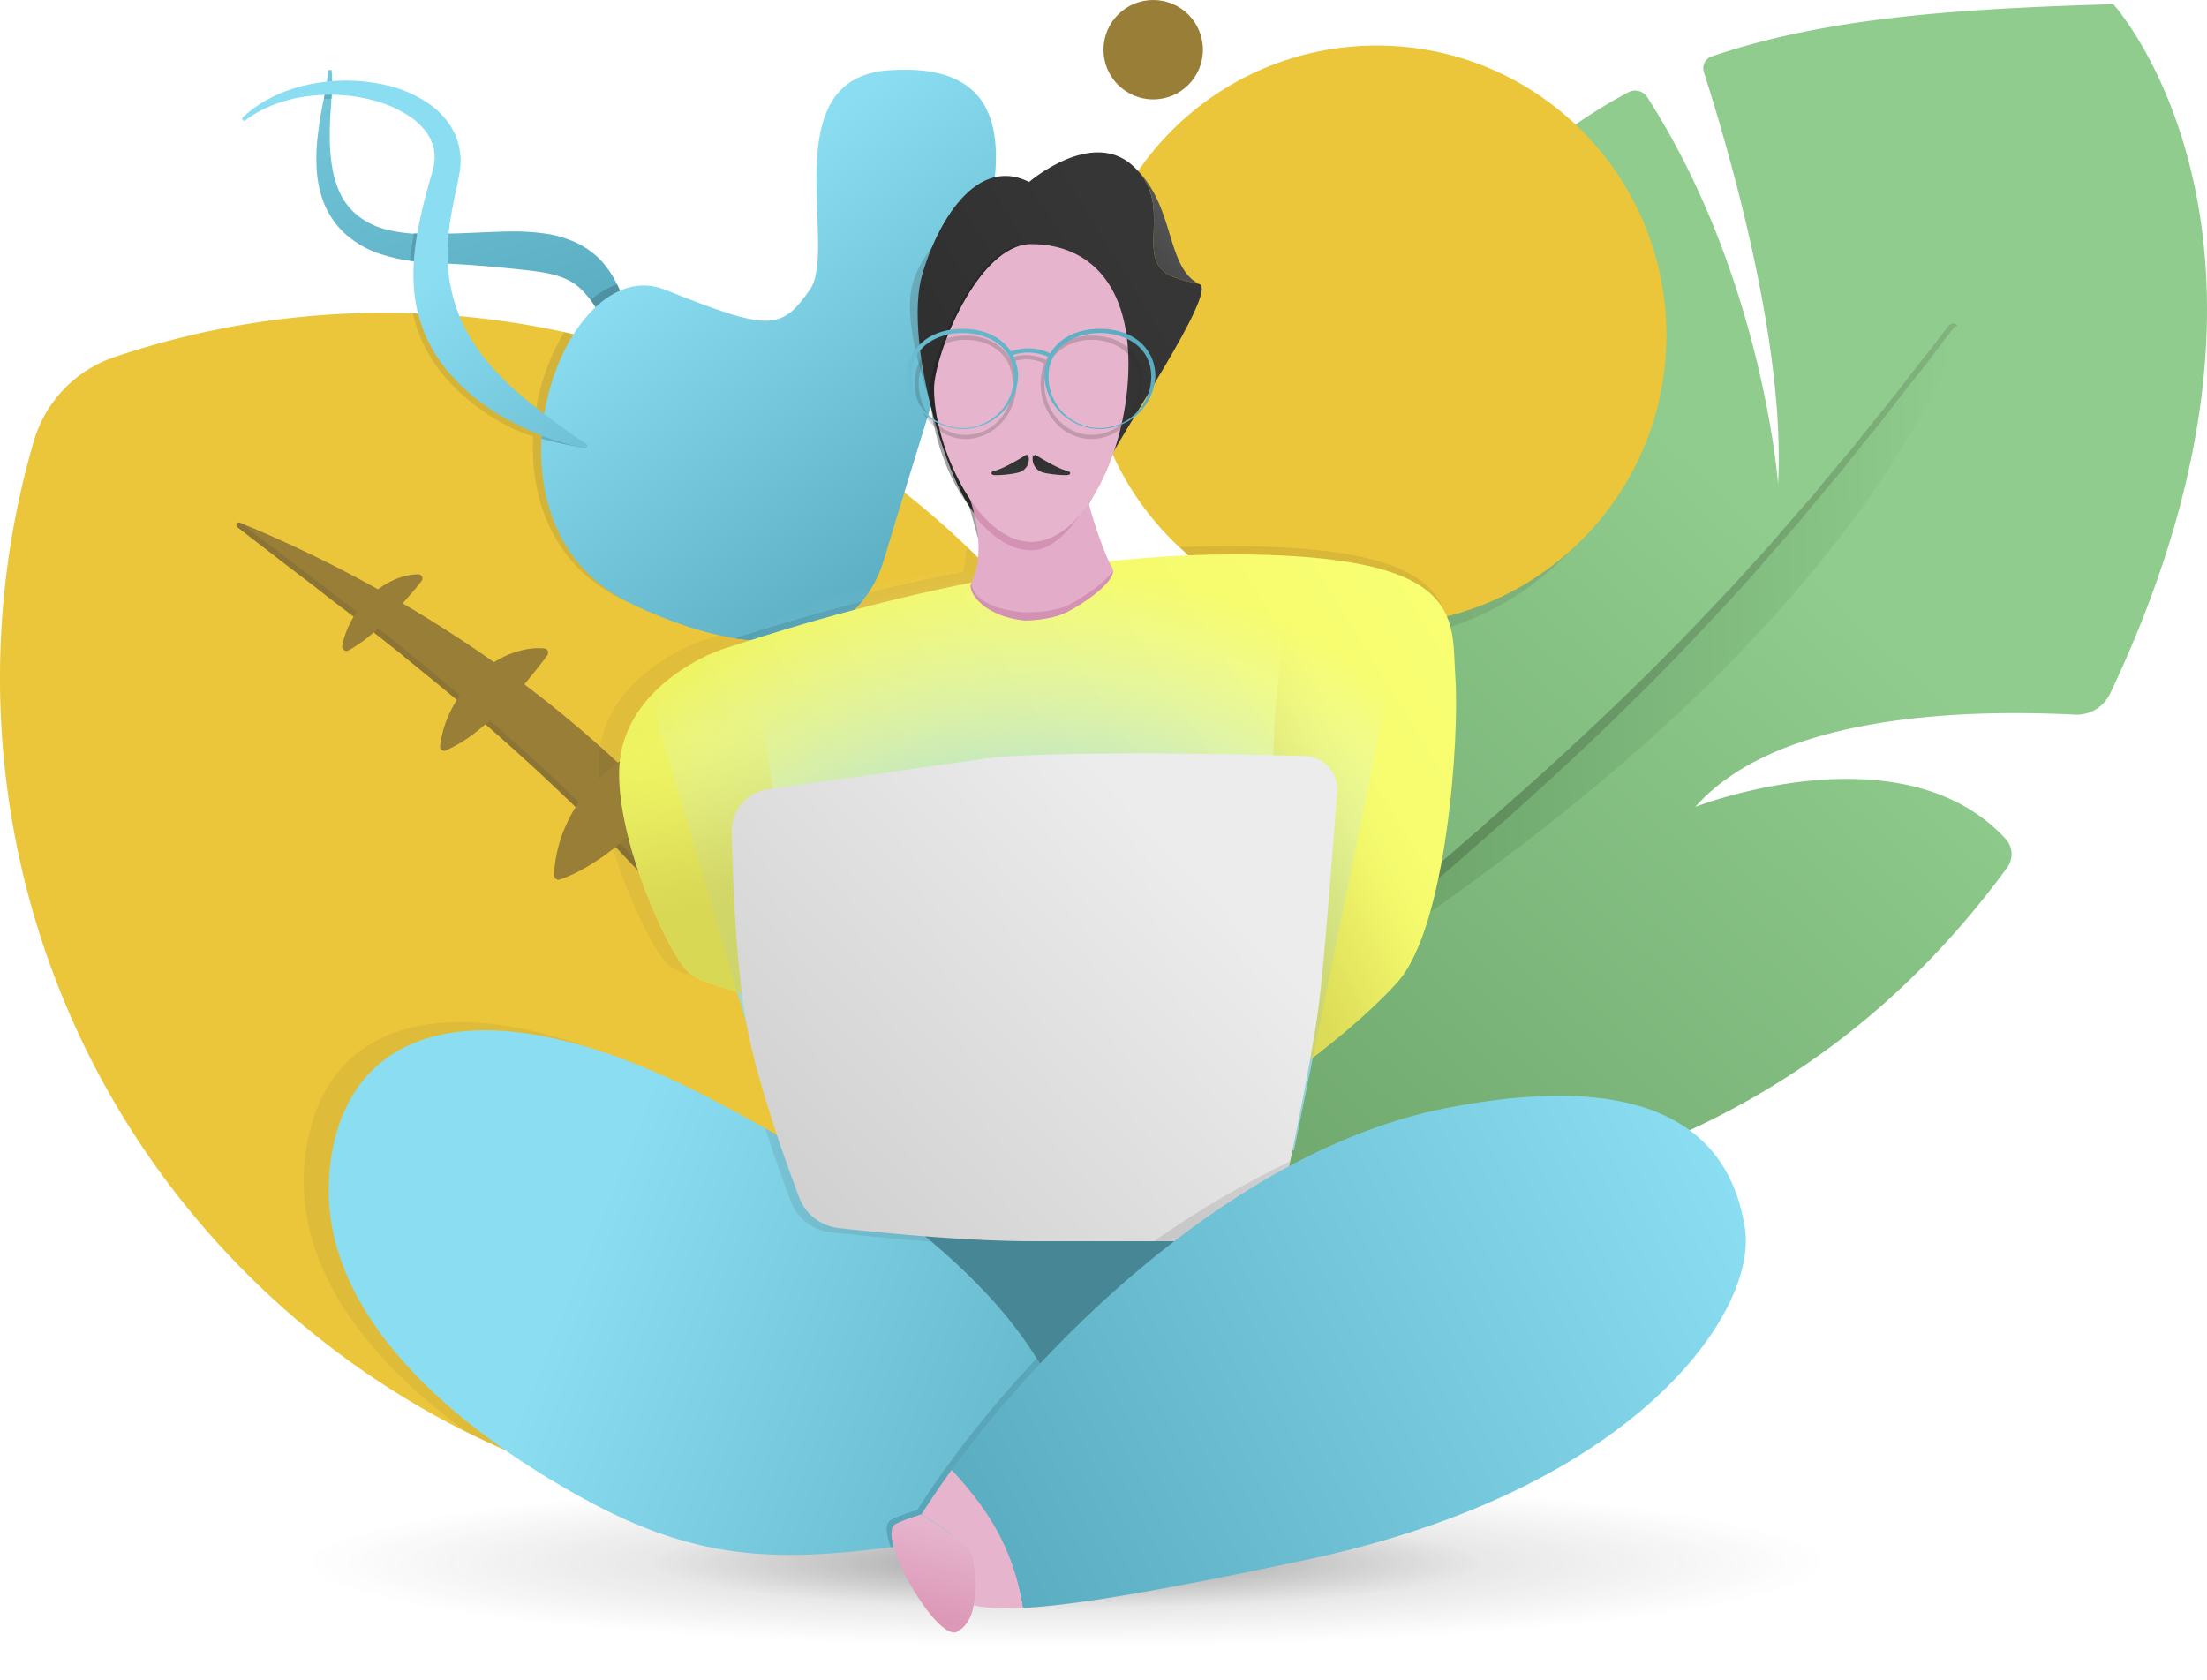 <svg id="Capa_1" data-name="Capa 1" xmlns="http://www.w3.org/2000/svg" xmlns:xlink="http://www.w3.org/1999/xlink" viewBox="0 0 1008 767.3"><defs><style>.cls-1{fill:#ebc63a;}.cls-2{fill:#987e36;}.cls-3{fill:url(#Degradado_sin_nombre_17);}.cls-4{fill:url(#Degradado_sin_nombre_110);}.cls-5{opacity:0.07;}.cls-6{fill:url(#Degradado_sin_nombre_27);}.cls-7{fill:url(#Degradado_sin_nombre_170);}.cls-8{fill:url(#Degradado_sin_nombre_7);}.cls-10,.cls-19,.cls-48,.cls-9{opacity:0.12;}.cls-9{fill:url(#Degradado_sin_nombre_27-2);}.cls-10{fill:url(#Degradado_sin_nombre_27-3);}.cls-11{fill:url(#Degradado_sin_nombre_7-2);}.cls-12{fill:url(#Degradado_sin_nombre_154);}.cls-13{fill:url(#Degradado_sin_nombre_45);}.cls-14{fill:url(#Degradado_sin_nombre_17-2);}.cls-15{opacity:0.3;}.cls-16,.cls-18,.cls-44{opacity:0.2;}.cls-16{fill:url(#Degradado_sin_nombre_27-4);}.cls-17{fill:url(#Degradado_sin_nombre_7-3);}.cls-18{fill:url(#Degradado_sin_nombre_27-5);}.cls-20{fill:url(#Degradado_sin_nombre_27-6);}.cls-21{fill:url(#Degradado_sin_nombre_27-7);}.cls-22{fill:url(#Degradado_sin_nombre_27-8);}.cls-23{fill:url(#Degradado_sin_nombre_27-9);}.cls-24,.cls-30{opacity:0.1;}.cls-24{fill:url(#Degradado_sin_nombre_27-10);}.cls-25{fill:url(#Degradado_sin_nombre_7-4);}.cls-26{fill:url(#Degradado_sin_nombre_154-2);}.cls-27{fill:url(#Degradado_sin_nombre_154-3);}.cls-28{fill:url(#Degradado_sin_nombre_47);}.cls-29{fill:url(#Degradado_sin_nombre_13);}.cls-30{fill:url(#Degradado_sin_nombre_27-11);}.cls-31{fill:url(#Degradado_sin_nombre_7-5);}.cls-32{fill:url(#Degradado_sin_nombre_27-12);}.cls-33{opacity:0.9;fill:url(#Degradado_sin_nombre_94);}.cls-34,.cls-40{opacity:0.4;}.cls-35{fill:#181818;}.cls-36{fill:url(#Degradado_sin_nombre_159);}.cls-37{fill:url(#Degradado_sin_nombre_159-2);}.cls-38{fill:url(#Degradado_sin_nombre_10);}.cls-39{fill:#e3acc8;}.cls-40,.cls-47{fill:#bb6a96;}.cls-41{fill:#e6b5cd;}.cls-42{fill:url(#Degradado_sin_nombre_27-13);}.cls-43{fill:url(#Degradado_sin_nombre_27-14);}.cls-44{fill:url(#Degradado_sin_nombre_27-15);}.cls-45{fill:url(#Degradado_sin_nombre_7-6);}.cls-46{fill:url(#Degradado_sin_nombre_36);}.cls-48{fill:url(#Degradado_sin_nombre_27-16);}.cls-49{fill:url(#Degradado_sin_nombre_7-7);}.cls-50{fill:url(#Degradado_sin_nombre_47-2);}.cls-51{fill:url(#Degradado_sin_nombre_47-3);}.cls-52{fill:url(#Degradado_sin_nombre_158);}.cls-53{fill:none;}</style><linearGradient id="Degradado_sin_nombre_17" x1="479.63" y1="734.28" x2="818.21" y2="371.97" gradientUnits="userSpaceOnUse"><stop offset="0" stop-color="#669d63"/><stop offset="0.99" stop-color="#90cc8e"/></linearGradient><linearGradient id="Degradado_sin_nombre_110" x1="472.84" y1="553.37" x2="472.84" y2="544.93" gradientUnits="userSpaceOnUse"><stop offset="0" stop-color="#478695"/><stop offset="1" stop-color="#8bdef1"/></linearGradient><linearGradient id="Degradado_sin_nombre_27" x1="147.75" y1="709.87" x2="369.88" y2="709.87" gradientUnits="userSpaceOnUse"><stop offset="0" stop-color="#272727"/><stop offset="1" stop-color="#363636"/></linearGradient><radialGradient id="Degradado_sin_nombre_170" cx="496.05" cy="858.06" r="347.17" gradientTransform="translate(-9 619.3) scale(1 0.11)" gradientUnits="userSpaceOnUse"><stop offset="0" stop-color="#272727" stop-opacity="0.5"/><stop offset="0.07" stop-color="#292929" stop-opacity="0.43"/><stop offset="0.55" stop-color="#333" stop-opacity="0.11"/><stop offset="1" stop-color="#363636" stop-opacity="0"/></radialGradient><linearGradient id="Degradado_sin_nombre_7" x1="237.99" y1="296.11" x2="168.02" y2="54.57" gradientUnits="userSpaceOnUse"><stop offset="0" stop-color="#5aacc1"/><stop offset="1" stop-color="#8bdef1"/></linearGradient><linearGradient id="Degradado_sin_nombre_27-2" x1="614.5" y1="356.29" x2="762.51" y2="356.29" xlink:href="#Degradado_sin_nombre_27"/><linearGradient id="Degradado_sin_nombre_27-3" x1="197.62" y1="354.39" x2="418.51" y2="354.39" xlink:href="#Degradado_sin_nombre_27"/><linearGradient id="Degradado_sin_nombre_7-2" x1="549.85" y1="829.45" x2="271.39" y2="717.11" xlink:href="#Degradado_sin_nombre_7"/><linearGradient id="Degradado_sin_nombre_154" x1="356.39" y1="303.4" x2="-243.36" y2="100.4" gradientUnits="userSpaceOnUse"><stop offset="0" stop-color="#478698"/><stop offset="1" stop-color="#8bdef1"/></linearGradient><linearGradient id="Degradado_sin_nombre_45" x1="602.22" y1="478.66" x2="908.41" y2="478.66" gradientTransform="matrix(0.98, -0.1, 0.01, 0.88, 9.96, 90.75)" gradientUnits="userSpaceOnUse"><stop offset="0" stop-color="#548051"/><stop offset="0.99" stop-color="#80b37d"/></linearGradient><linearGradient id="Degradado_sin_nombre_17-2" x1="596.34" y1="485.72" x2="909.07" y2="485.72" gradientTransform="matrix(0.98, -0.1, 0.01, 0.88, 9.96, 90.75)" xlink:href="#Degradado_sin_nombre_17"/><linearGradient id="Degradado_sin_nombre_27-4" x1="-3150.05" y1="2690.89" x2="1843.53" y2="-399.6" xlink:href="#Degradado_sin_nombre_27"/><linearGradient id="Degradado_sin_nombre_7-3" x1="444.94" y1="393.16" x2="326.28" y2="238.11" xlink:href="#Degradado_sin_nombre_7"/><linearGradient id="Degradado_sin_nombre_27-5" x1="366.37" y1="347.9" x2="483.89" y2="275.99" xlink:href="#Degradado_sin_nombre_27"/><linearGradient id="Degradado_sin_nombre_27-6" x1="117.11" y1="405.41" x2="201.88" y2="405.41" xlink:href="#Degradado_sin_nombre_27"/><linearGradient id="Degradado_sin_nombre_27-7" x1="179.69" y1="452.38" x2="259.3" y2="452.38" xlink:href="#Degradado_sin_nombre_27"/><linearGradient id="Degradado_sin_nombre_27-8" x1="230.68" y1="502.82" x2="328.25" y2="502.82" xlink:href="#Degradado_sin_nombre_27"/><linearGradient id="Degradado_sin_nombre_27-9" x1="290.1" y1="612.33" x2="436.53" y2="612.33" xlink:href="#Degradado_sin_nombre_27"/><linearGradient id="Degradado_sin_nombre_27-10" x1="547.76" y1="404.78" x2="669.29" y2="404.78" xlink:href="#Degradado_sin_nombre_27"/><linearGradient id="Degradado_sin_nombre_7-4" x1="157.99" y1="173.71" x2="183.46" y2="341.47" xlink:href="#Degradado_sin_nombre_7"/><linearGradient id="Degradado_sin_nombre_154-2" x1="276" y1="355.63" x2="250.52" y2="310.48" xlink:href="#Degradado_sin_nombre_154"/><linearGradient id="Degradado_sin_nombre_154-3" x1="356.87" y1="301.89" x2="-242.77" y2="99.37" xlink:href="#Degradado_sin_nombre_154"/><linearGradient id="Degradado_sin_nombre_47" x1="371.6" y1="414.29" x2="366.16" y2="398.25" gradientUnits="userSpaceOnUse"><stop offset="0" stop-color="#539fb3"/><stop offset="1" stop-color="#8bdef1"/></linearGradient><linearGradient id="Degradado_sin_nombre_13" x1="81.54" y1="769.97" x2="667.19" y2="407.51" gradientUnits="userSpaceOnUse"><stop offset="0" stop-color="#e1e74f"/><stop offset="1" stop-color="#f9ff72"/></linearGradient><linearGradient id="Degradado_sin_nombre_27-11" x1="358.46" y1="678.59" x2="434.39" y2="678.59" xlink:href="#Degradado_sin_nombre_27"/><linearGradient id="Degradado_sin_nombre_7-5" x1="329.86" y1="394.78" x2="217.53" y2="255.55" xlink:href="#Degradado_sin_nombre_7"/><linearGradient id="Degradado_sin_nombre_27-12" x1="331.9" y1="387.8" x2="533.29" y2="264.58" xlink:href="#Degradado_sin_nombre_27"/><radialGradient id="Degradado_sin_nombre_94" cx="467.92" cy="527.09" r="270.21" gradientUnits="userSpaceOnUse"><stop offset="0.52" stop-color="#96d7e6"/><stop offset="1" stop-color="#e7faff" stop-opacity="0"/></radialGradient><linearGradient id="Degradado_sin_nombre_159" x1="346.86" y1="582.89" x2="314.83" y2="442.96" gradientUnits="userSpaceOnUse"><stop offset="0.24" stop-color="#d5d252" stop-opacity="0.8"/><stop offset="0.31" stop-color="#d6d353" stop-opacity="0.77"/><stop offset="0.4" stop-color="#dad856" stop-opacity="0.7"/><stop offset="0.51" stop-color="#dfdf5b" stop-opacity="0.57"/><stop offset="0.63" stop-color="#e7e962" stop-opacity="0.4"/><stop offset="0.75" stop-color="#f1f56b" stop-opacity="0.18"/><stop offset="0.83" stop-color="#f9ff72" stop-opacity="0"/></linearGradient><linearGradient id="Degradado_sin_nombre_159-2" x1="533.51" y1="543.38" x2="662.49" y2="478.89" xlink:href="#Degradado_sin_nombre_159"/><linearGradient id="Degradado_sin_nombre_10" x1="346.58" y1="714.41" x2="547.51" y2="526.13" gradientUnits="userSpaceOnUse"><stop offset="0" stop-color="#ccc"/><stop offset="1" stop-color="#ececec"/></linearGradient><linearGradient id="Degradado_sin_nombre_27-13" x1="507.09" y1="343.58" x2="506.04" y2="363.61" gradientTransform="translate(64.4 -121.4) rotate(13.7)" xlink:href="#Degradado_sin_nombre_27"/><linearGradient id="Degradado_sin_nombre_27-14" x1="716.2" y1="292.66" x2="715.15" y2="312.68" gradientTransform="matrix(-0.97, 0.24, 0.24, 0.97, 1110.36, -121.4)" xlink:href="#Degradado_sin_nombre_27"/><linearGradient id="Degradado_sin_nombre_27-15" x1="517.75" y1="288.33" x2="298.76" y2="430.95" xlink:href="#Degradado_sin_nombre_27"/><linearGradient id="Degradado_sin_nombre_7-6" x1="521.93" y1="283.28" x2="286.02" y2="436.92" xlink:href="#Degradado_sin_nombre_7"/><linearGradient id="Degradado_sin_nombre_36" x1="505.99" y1="270.84" x2="547.47" y2="234.98" gradientUnits="userSpaceOnUse"><stop offset="0" stop-color="#363636"/><stop offset="1" stop-color="#565656"/></linearGradient><linearGradient id="Degradado_sin_nombre_27-16" x1="538.44" y1="711.69" x2="603.39" y2="677.55" xlink:href="#Degradado_sin_nombre_27"/><linearGradient id="Degradado_sin_nombre_7-7" x1="454.61" y1="846.6" x2="794.77" y2="667.82" xlink:href="#Degradado_sin_nombre_7"/><linearGradient id="Degradado_sin_nombre_47-2" x1="414.3" y1="800.95" x2="786.77" y2="800.95" xlink:href="#Degradado_sin_nombre_47"/><linearGradient id="Degradado_sin_nombre_47-3" x1="487.49" y1="832.11" x2="106.72" y2="522.01" xlink:href="#Degradado_sin_nombre_47"/><linearGradient id="Degradado_sin_nombre_158" x1="440.05" y1="834.71" x2="426.47" y2="885.34" gradientUnits="userSpaceOnUse"><stop offset="0" stop-color="#e6b5cd"/><stop offset="0.79" stop-color="#dc98b7"/></linearGradient></defs><title>illustration-me</title><path class="cls-1" d="M450.9,387.4C343.8,284.6,192.7,256.1,61.2,300.5a57.6,57.6,0,0,0-36.7,38.2c-39,133.3-4.3,283.1,102.8,385.9S385.5,855.8,517,811.4a57.2,57.2,0,0,0,36.7-38.2C592.7,640,558,490.1,450.9,387.4Z" transform="translate(-9 -137.4)"/><path class="cls-2" d="M117.6,378.3a1.2,1.2,0,0,1,1.2-2.1,594.1,594.1,0,0,1,99.1,52.3,545.2,545.2,0,0,1,93.4,76.9c6.9,7.4,13.8,14.8,20.6,22.3L351.2,551c6,8.1,12.1,16.1,18,24.3S380.4,592,386,600.5c1.3,2.1,2.7,4.1,4,6.3l3.8,6.5,7.6,13.1c2.4,4.4,5,8.6,7.3,13.1l6.8,13.5a478.3,478.3,0,0,1,20.9,47.5,1.2,1.2,0,0,1-2.1,1.1c-4.4-5.8-8.7-11.6-13-17.5-5.7-8.1-11.8-15.9-17.7-23.8l-8.8-12c-2.9-3.9-6-7.8-9-11.7l-9-11.7-4.4-5.8-4.6-5.8-9.3-11.4c-3-3.8-5.9-7.7-9.1-11.4-6.4-7.4-12.6-14.9-18.9-22.4s-13-14.5-19.5-21.8l-20-21.2a991.9,991.9,0,0,0-86.3-78.7l-11.4-9.3c-1.8-1.6-3.8-3.1-5.7-4.6l-5.8-4.6-11.6-9.1-11.8-9c-7.7-6.2-15.7-12-23.6-18.2L123,382.5Z" transform="translate(-9 -137.4)"/><path class="cls-3" d="M783.3,505.9c36.1-40.8,116.9-44.9,173.4-42.1a16.9,16.9,0,0,0,16-9.5l1.5-3.2c96.3-206,0-311.8,0-311.8-68.8,2.1-130.1,5.7-183.5,23.9a5.7,5.7,0,0,0-3.5,7.1c16.5,51.7,37,130.6,33.9,188.2,0,0-6.9-94.4-59.8-176.8a6.6,6.6,0,0,0-8.5-2.2c-67.5,35.8-120,105-156.6,241.3l-60.5,94.5L524.4,659l98.3,35.9c79.9-11.2,207.3-30.6,303-161.2a10.4,10.4,0,0,0-.7-13.2C877.5,469.1,783.3,505.9,783.3,505.9Z" transform="translate(-9 -137.4)"/><rect class="cls-4" x="396.3" y="531" width="153.1" height="92.6"/><g class="cls-5"><path class="cls-6" d="M320.3,634.4c-98-50.7-164.4-35.9-172,32.1-5.7,51.4,31.7,94.1,73.9,125A393.3,393.3,0,0,0,278.1,814C335.3,831.9,427.9,690.1,320.3,634.4Z" transform="translate(-9 -137.4)"/></g><ellipse class="cls-7" cx="487" cy="711.5" rx="379.8" ry="55.7"/><path class="cls-8" d="M294.4,276.8a53.9,53.9,0,0,0-6.8-15.2l-1.3-1.8-1.4-1.8a34,34,0,0,0-3.2-3.4,40.3,40.3,0,0,0-7.6-5.4,49.6,49.6,0,0,0-16.7-5.2,105.6,105.6,0,0,0-15.7-.9c-10.1.2-19.8.9-29.5,1H197.4a71.3,71.3,0,0,1-13.2-2.2,34.9,34.9,0,0,1-11.4-5.7,28.6,28.6,0,0,1-8.1-9.8c-4-8-5.1-17.7-5.1-27.3,0-4.9.3-9.8.7-14.7v-1.9l.3-5.6v-.8a31.1,31.1,0,0,0-.2-6.8l-1.7.2a32.1,32.1,0,0,1-.7,6.8v.4l-1.1,5.8-.3,1.4c-1,4.9-1.8,9.8-2.4,14.9a86.3,86.3,0,0,0-.6,15.3,51.7,51.7,0,0,0,3.2,15.7,39.1,39.1,0,0,0,9.3,13.9,46.4,46.4,0,0,0,14.3,8.9,78.4,78.4,0,0,0,15.7,3.9h.1l7.8.7,7.4.5h.1c9.9.5,19.8,1.2,29.4,2.2s18.8,1.7,25.6,4.5a24.9,24.9,0,0,1,9.1,6.3,59.1,59.1,0,0,1,7.7,10.6c4.6,8.2,8.7,17.3,13.4,26.3l1.6-.4A109.7,109.7,0,0,0,294.4,276.8Z" transform="translate(-9 -137.4)"/><path class="cls-9" d="M762.5,298A132.3,132.3,0,0,1,630.2,430.3C557.2,430.3,762.5,224.9,762.5,298Z" transform="translate(-9 -137.4)"/><circle class="cls-1" cx="628.8" cy="153.1" r="132.3"/><path class="cls-10" d="M298,297.3c.3,3.3.4,6.6.4,10l-1.6.4c-2.2-4.3-4.3-8.5-6.3-12.7-7.9-2.2-15.9-4.2-23.8-5.9a100.9,100.9,0,0,0-13.2,37.2c-2-1.3-4-2.8-5.9-4.3-8.6-7.1-16.4-14.8-22.3-23.3a75.2,75.2,0,0,1-9.2-17.2c-6.1-.5-12.3-.8-18.5-1a65.6,65.6,0,0,0,3.9,12.1,70.3,70.3,0,0,0,10.3,16.5A96.8,96.8,0,0,0,241,332a72.9,72.9,0,0,0,11.5,4.7c-1.4,29.2,9.5,59.6,41.3,74.7,71.9,34,105.9,11.3,115.3-20.8,2.1-7.1,5.4-18.1,9.4-31.1A380.1,380.1,0,0,0,298,297.3Z" transform="translate(-9 -137.4)"/><path class="cls-11" d="M434.7,841.3c-67.2,10.4-105,10.4-159.8-19.8S152.1,738.3,159.7,670.3s73.9-82.9,171.9-32.1C439.2,693.8,486.2,747.6,496,789.4,504.8,826.4,434.7,841.3,434.7,841.3Z" transform="translate(-9 -137.4)"/><path class="cls-12" d="M290.5,295l7.5,2.3a96.9,96.9,0,0,0-3.6-20.5,50,50,0,0,0-3.6-9.5,37.3,37.3,0,0,0-12,7.1c1.6,2.2,3.1,4.5,4.6,7C285.8,285.7,288.1,290.3,290.5,295Z" transform="translate(-9 -137.4)"/><path class="cls-13" d="M606,583.5a1293.9,1293.9,0,0,0,110.9-77c34.1-26.6,65-53.9,91.4-81.3,6.4-6.8,12.8-13.6,19.1-20.5s11.7-13.6,17.4-20.4,10.7-13.5,15.8-20.2,9.5-13.4,14.1-20l3.4-5,3-5,6-9.8c1.9-3.3,4.1-6.6,5.8-9.8l3.8-8.9c2.5-4.8,2.8-10.9,5.7-15.2s-1.2-7.2-3.8-3.7l-.2.2c-4.9,6.7-10.4,13.3-15.5,20l-7.6,9.8-8,10-7.9,9.8-3.9,5-4.2,4.9-8.3,9.9c-2.7,3.3-5.2,6.6-8.2,9.9-5.8,6.5-11.4,13.1-17.1,19.7l-17.9,19.7-18.7,19.7c-25.3,26.2-53.1,52.5-82.8,78.7l-11.2,9.9c-1.8,1.7-3.7,3.3-5.6,4.9l-5.8,5-11.4,9.9-11.6,9.9c-7.7,6.6-15.7,13.2-23.4,19.9l-11.8,10Z" transform="translate(-9 -137.4)"/><path class="cls-14" d="M600.3,594.9a1294.4,1294.4,0,0,0,110.9-77.1c34.1-26.6,65-53.9,91.4-81.2l19.1-20.5,17.5-20.4c5.2-6.8,10.6-13.5,15.7-20.3s9.5-13.3,14.1-20l3.4-5,3-4.9c2.1-3.3,4.1-6.6,6.1-9.9s4-6.6,5.7-9.8l5.1-9.7c4.9-9.2,8.5-18.7,11.9-27.5.8-2.1-1.6-3-2.9-1.4-2.9,3.7-5.8,7.4-8.5,11.1-4.9,6.6-10.4,13.3-15.6,19.9l-7.6,9.9c-2.5,3.3-5.3,6.6-8,9.9l-7.9,9.9-3.9,4.9-4.2,5-8.2,9.8c-2.8,3.3-5.3,6.6-8.2,9.9-5.9,6.6-11.5,13.1-17.2,19.7s-11.9,13.2-17.9,19.7l-18.6,19.7c-25.4,26.3-53.2,52.5-82.9,78.8l-11.2,9.8-5.6,5-5.7,4.9L658.6,545,647,554.9l-23.4,19.9-11.7,10Z" transform="translate(-9 -137.4)"/><g class="cls-15"><path class="cls-16" d="M455.8,392.1l-3.6-3.5-1-1-1,1.2a39.3,39.3,0,0,1-1.4,9.8L438,400.7c-10,2.1-19.5,4.3-28.6,6.5-41.4,10-71.3,20.3-77.8,22.2-13.2,3.9-47.2,21.3-49.1,54.1s22.7,87.1,32.1,94.8,52.9,15.5,94.5,19.4l24.6-86.1c-10.5.4,41.6-98.3,41.6-98.3Z" transform="translate(-9 -137.4)"/></g><path class="cls-17" d="M458.3,245.1c11.3-43.5,9.4-79.4-43.5-75.6s-22.7,81.3-35.9,100.2-18.9,18.9-66.2,0-91.8,107.2-15.1,143.6c71.8,34,105.8,11.3,115.3-20.8S458.3,245.1,458.3,245.1Z" transform="translate(-9 -137.4)"/><path class="cls-18" d="M464.5,346.2l14.5-103c-17-26.5-47.2,3.8-52.9,22.7s6,50.1,15.1,77.5C448.8,366,464.5,346.2,464.5,346.2Z" transform="translate(-9 -137.4)"/><g class="cls-19"><path class="cls-20" d="M201.9,401.6h0a2,2,0,0,0-1.9-1.9,27.8,27.8,0,0,0-11.1,2.6,38.1,38.1,0,0,0-11.8,8.3,43.1,43.1,0,0,0-5.1,6.2l-11.7-8.9c-7.7-6.2-15.7-12-23.6-18.1l-11.9-9.1c-1.6-1.4-3.3-2.7-5-4l-1-.5a1.2,1.2,0,0,0-1.2,2.1l5.4,4.2,11.8,9.1c7.9,6.2,15.9,12,23.6,18.2l11.8,9,.4.2h0c-.6,1-1.2,2-1.7,3a40.7,40.7,0,0,0-3.6,10.5,1.9,1.9,0,0,0,1.9,2.2v-.3a40.7,40.7,0,0,1,3.6-10.5,43.5,43.5,0,0,1,8.2-11.4,37,37,0,0,1,11.8-8.3A27.8,27.8,0,0,1,201.9,401.6Z" transform="translate(-9 -137.4)"/><path class="cls-21" d="M259.3,435.5a1.9,1.9,0,0,0-1.7-1.9c-5.8-.6-11.4.8-16.6,2.9a49.7,49.7,0,0,0-15.7,10.9,56.2,56.2,0,0,0-6.2,7.5l-12.5-10.4-11.4-9.3-5.7-4.6-5.8-4.6-2-1.5-2,1.8,2.1,1.6,5.8,4.6c1.9,1.5,3.9,3,5.7,4.6l11.4,9.3c4.4,3.5,8.7,7.1,13,10.7a59.5,59.5,0,0,0-3.1,5.5,49.6,49.6,0,0,0-4.6,15.6,2,2,0,0,0,1.9,2.1v-.2a49.6,49.6,0,0,1,4.6-15.6,57.3,57.3,0,0,1,10.7-15.2,47.1,47.1,0,0,1,15.7-10.9A35,35,0,0,1,259.3,435.5Z" transform="translate(-9 -137.4)"/><path class="cls-22" d="M328.2,478.7a1.9,1.9,0,0,0-1.5-1.8c-8.5-1.7-16.7-.1-24.2,2.7A61.4,61.4,0,0,0,281.4,494a66.5,66.5,0,0,0-8,9.7q-19.8-19.1-40.7-37.2l-2,1.7q21.2,18.4,41.2,37.8l.9-1.3a60.9,60.9,0,0,0-5.3,9.7,58.3,58.3,0,0,0-2.3,5.8,62.9,62.9,0,0,0-1.7,6.2,53.2,53.2,0,0,0-1.4,10.9,2,2,0,0,0,1.9,1.9h0a53.1,53.1,0,0,1,1.4-10.8,62.9,62.9,0,0,1,1.7-6.2c.7-2,1.4-3.9,2.2-5.8a69.3,69.3,0,0,1,14-20.4,61.4,61.4,0,0,1,21.1-14.4C311.8,478.7,319.9,477.2,328.2,478.7Z" transform="translate(-9 -137.4)"/><path class="cls-23" d="M436.4,700.5l-.3-1c-4.4-5.7-8.7-11.5-12.9-17.3-5.7-8.1-11.8-15.9-17.7-23.8l-8.8-12c-2.9-3.9-6-7.8-9-11.7l-9-11.7-4.4-5.8-4.6-5.8L360.4,600c-3.1-3.8-5.9-7.7-9.1-11.4-6.5-7.4-12.7-14.9-18.9-22.4s-13-14.5-19.5-21.7l-20-21.2-.7-.8-2.1,1.8.9.8,20,21.2c6.5,7.3,12.9,14.6,19.5,21.8s12.5,15,18.9,22.4c3.2,3.7,6.1,7.6,9.1,11.4l9.3,11.4,4.6,5.8,4.4,5.8,9,11.7c3,3.9,6.1,7.8,9,11.7l8.8,12c5.9,7.9,12,15.7,17.7,23.8,4.3,5.9,8.6,11.7,13,17.5A1.2,1.2,0,0,0,436.4,700.5Z" transform="translate(-9 -137.4)"/></g><path class="cls-24" d="M637.8,422.7a131.3,131.3,0,0,0,31.5-3.8c-4.3-14.8-18.1-27.2-65.9-30.9l-2.7-.2c-9.1-.6-19.4-1-31-1-7.3,0-14.6.2-21.9.5A131.4,131.4,0,0,0,637.8,422.7Z" transform="translate(-9 -137.4)"/><path class="cls-25" d="M160.4,182.6l.3-5.6v-.8l-2.6.2v.4l-1.1,5.8Z" transform="translate(-9 -137.4)"/><path class="cls-26" d="M277.2,340.7c-6.4-4.5-13.4-8.1-20-12-.4,3-.7,6-.9,9.1,6.8,1.8,13.7,3.1,20.2,4.4Z" transform="translate(-9 -137.4)"/><path class="cls-27" d="M212.2,244.1H198c-.7,4-1.3,8.2-1.7,12.4l7.8.7,7.4.5h.1A105.4,105.4,0,0,1,212.2,244.1Z" transform="translate(-9 -137.4)"/><path class="cls-28" d="M402.7,412.1c-26.5,6.8-47,13.3-58,16.8C372.9,433.4,391.6,425.5,402.7,412.1Z" transform="translate(-9 -137.4)"/><path class="cls-2" d="M264.7,539.1a2,2,0,0,1-2.6-1.8,53.2,53.2,0,0,1,1.4-10.9,62.9,62.9,0,0,1,1.7-6.2,58.3,58.3,0,0,1,2.3-5.8A67.2,67.2,0,0,1,281.4,494a61.4,61.4,0,0,1,21.1-14.4c7.5-2.8,15.7-4.4,24.2-2.7a1.9,1.9,0,0,1,1.3,2.9,196.4,196.4,0,0,1-12.5,18,164.3,164.3,0,0,1-13.9,16,126.1,126.1,0,0,1-16.8,14.5C279,532.3,272.7,536.3,264.7,539.1Z" transform="translate(-9 -137.4)"/><path class="cls-29" d="M673.7,446.7c-1.7-23.9,4-49.2-68.4-54.9l-2.7-.2c-9.1-.7-19.4-1-31-1-107.7,0-217.3,38.7-230.5,42.6s-47.3,21.2-49.2,54.1,22.7,87.1,32.2,94.8,52.9,15.5,94.5,19.4l168.2,34.8s4.3-2.9,11-7.8l2.2-1.6c13.1-9.6,33.1-25.3,47.2-40.9C669.9,560.8,675.6,473.8,673.7,446.7Z" transform="translate(-9 -137.4)"/><path class="cls-30" d="M358.5,652.7c4.2,13.1,8.5,25,11.7,33.4a21.9,21.9,0,0,0,18.1,14.1c11.1,1.2,28,3,46.1,4.3C414.5,687.7,389.5,670.4,358.5,652.7Z" transform="translate(-9 -137.4)"/><path class="cls-31" d="M276.5,342.2a124.1,124.1,0,0,1-33.6-12.1,95.6,95.6,0,0,1-29.2-22.9,70.3,70.3,0,0,1-10.3-16.5,66.9,66.9,0,0,1-5.1-19c-1.4-12.9.5-25.4,3.2-37.1,1.3-5.9,2.9-11.6,4.5-17.2l.6-2.1.4-1.7c.3-1.1.3-2.2.5-3.3a20.6,20.6,0,0,0-.8-6.6l-.2-.8-.4-.7-.6-1.6c-.7-1-1.1-2-1.9-3a36.2,36.2,0,0,0-5.1-5.3,53,53,0,0,0-13.9-7.5,75.5,75.5,0,0,0-32.8-3.7,66.9,66.9,0,0,0-16.4,3.6,54,54,0,0,0-14.9,8.1l-1.1-1.3c8.5-8.3,19.9-13.4,31.6-15.7a81.6,81.6,0,0,1,36.1.9,55.2,55.2,0,0,1,17.2,7.7,33.3,33.3,0,0,1,7.5,6.6,31.5,31.5,0,0,1,3.1,4.1c.5.8.9,1.6,1.3,2.4l.6,1.1.5,1.3a31.7,31.7,0,0,1,2.1,10.5,45.5,45.5,0,0,1-.4,5.3l-.5,2.6-.4,2.1c-1.2,5.7-2.4,11.2-3.3,16.8-1.8,11-2,21.9.2,31.9a71.7,71.7,0,0,0,12.2,27.7c5.9,8.5,13.7,16.2,22.3,23.3s18,13.8,27.7,20.6Z" transform="translate(-9 -137.4)"/><path class="cls-32" d="M514.9,349c5.7-13.2,50.1-78.1,42-81.8-7.1-1.6-12.7-3.1-15.5-5.1-13.2-9.5,3.8-32.1-15.1-49.1s-47.3,7.5-47.3,7.5c-26.4-13.2-44.1,24.4-49.1,43.5-9.4,35.9,20.8,124.7,34,111.5,0,0,15.1-13.2,22.7-5.7S499.8,386.8,514.9,349Z" transform="translate(-9 -137.4)"/><polygon class="cls-33" points="591 525.4 647.7 247.6 487 149.3 313.2 183.3 286.7 283.5 361.6 537.8 591 525.4"/><g class="cls-34"><path class="cls-35" d="M478.1,248.9c-24.5,0-44.4,54.8-44.4,66.1,0,15.9,6.2,38,17.6,53.1.8,1,4.3,15.9,5.1,16.8-1-3.7.2-9.9-1.9-17s-7.5-14.8-9.2-18c0,0-3.9-38.5,7.3-63.2S490.6,248.9,478.1,248.9Z" transform="translate(-9 -137.4)"/></g><path class="cls-36" d="M348.1,431l-7,2.2c-13.2,3.8-47.3,21.2-49.2,54.1s22.7,87.1,32.2,94.8c4.8,3.9,18.4,7.9,36.1,11.3C373.6,534.4,357.5,466.8,348.1,431Z" transform="translate(-9 -137.4)"/><path class="cls-37" d="M673.7,446.7c-1.7-23.9,4-49.2-68.4-54.9l-2.7-.2c-6.8,27.8-12.6,65.4-12.1,102.9.7,50.4,6.2,101.2,7.3,134l2.2-1.6c13.1-9.6,33.1-25.3,47.2-40.9C669.9,560.8,675.6,473.8,673.7,446.7Z" transform="translate(-9 -137.4)"/><path class="cls-38" d="M570.8,704.3a24.5,24.5,0,0,0,23.9-19.4c5.3-25,14-67.7,16.6-88.3s6.5-72.1,8.4-97.7A15.2,15.2,0,0,0,605,482.7c-31.1-.9-100.8-2.4-141.1.5L359.7,497.9a19.2,19.2,0,0,0-16.5,19.4c.5,23.1,2.1,64.5,7.3,90.6s16.9,58.9,23.5,76.4a21.9,21.9,0,0,0,18.1,14c19.8,2.2,58.1,6,88.8,6Z" transform="translate(-9 -137.4)"/><path class="cls-39" d="M516.8,396.3c-2-3.1-6.3-14.1-9.8-26.2-2.9-10.1-5.3-20.9-5.3-28.6l-56.4,8.4a85.3,85.3,0,0,1,8.9,23.2c2.5,11.2,2.5,22.4-1.6,30.7-1.9,3.8,5.7,15.2,24.5,17,0,0,11.4,0,18.9-3.7S520.6,401.9,516.8,396.3Z" transform="translate(-9 -137.4)"/><path class="cls-40" d="M480,388.7c10.1,0,18-9.5,25.5-20.8a93.2,93.2,0,0,1-3.8-26.4l-56.4,8.4a85.3,85.3,0,0,1,8.9,23.2C461.7,382.4,470.6,388.7,480,388.7Z" transform="translate(-9 -137.4)"/><path class="cls-41" d="M524.4,303.7c0,38.6-19.9,81.2-44.4,81.2s-44.4-43.4-44.4-69.9c0-15.1,19.9-66.1,44.4-66.1S524.4,265.1,524.4,303.7Z" transform="translate(-9 -137.4)"/><path class="cls-42" d="M478.8,346a.9.9,0,0,0-1.4-.7c-4.5,2.8-10.6,6.3-14.4,7.2-1.5.4-1.6,1.4-.4,1.8s10.3-.3,12.7-1.5A6.2,6.2,0,0,0,478.8,346Z" transform="translate(-9 -137.4)"/><path class="cls-43" d="M480.7,346a1.1,1.1,0,0,1,1.5-.7c4.5,2.8,10.6,6.3,14.3,7.2,1.6.4,1.7,1.4.5,1.8s-10.3-.3-12.7-1.5A6.4,6.4,0,0,1,480.7,346Z" transform="translate(-9 -137.4)"/><circle class="cls-2" cx="526.7" cy="22.7" r="22.7"/><path class="cls-44" d="M507.5,290.7c-9.6,0-17,4.2-20.7,11.1a20.4,20.4,0,0,0-16.6-.8c-3.8-6.4-10.9-10.3-20.2-10.3-13.8,0-23.2,8.8-23.2,21.8s10.4,25.4,23.2,25.4,23.3-11.4,23.3-25.4a22.4,22.4,0,0,0-2.2-9.8c5.4-1.8,10-1.6,14.9.8a23.7,23.7,0,0,0-1.7,9c0,14,10.4,25.4,23.2,25.4s23.3-11.4,23.3-25.4S521.4,290.7,507.5,290.7ZM450,336c-11.8,0-21.4-10.5-21.4-23.5s10.7-19.9,21.4-19.9,21.5,6.1,21.5,19.9S461.9,336,450,336Zm57.5,0c-11.8,0-21.5-10.5-21.5-23.5s10.8-19.9,21.5-19.9,21.5,6.1,21.5,19.9S519.4,336,507.5,336Z" transform="translate(-9 -137.4)"/><path class="cls-45" d="M511.3,287.6c-10.5,0-18.6,4.3-22.6,11.2a23.3,23.3,0,0,0-18-.9c-4.2-6.4-12-10.3-22.1-10.3-15.1,0-25.3,8.8-25.3,21.9a25.4,25.4,0,0,0,50.7,0,21.3,21.3,0,0,0-2.4-9.9,21.8,21.8,0,0,1,16.3.9,22,22,0,0,0-1.9,9,25.4,25.4,0,0,0,50.7,0C536.7,296.4,526.5,287.6,511.3,287.6Zm-62.7,45.3a23.4,23.4,0,0,1-23.4-23.4c0-13.8,11.8-20,23.4-20s23.5,6.2,23.5,20A23.5,23.5,0,0,1,448.6,332.9Zm62.7,0a23.4,23.4,0,0,1-23.4-23.4c0-13.8,11.8-20,23.4-20s23.5,6.2,23.5,20A23.5,23.5,0,0,1,511.3,332.9Z" transform="translate(-9 -137.4)"/><path class="cls-46" d="M541.4,262.1c2.8,2,8.4,3.5,15.5,5.1a23.6,23.6,0,0,1-2.3-1.3c-13.2-9.5-9.4-35.9-28.3-52.9C545.2,230,528.2,252.6,541.4,262.1Z" transform="translate(-9 -137.4)"/><g class="cls-34"><path class="cls-47" d="M497.9,413.3c-7.4,4.1-20.8,3.8-20.8,3.8-24.5-1.9-24.5-13.4-24.5-13.3-1.9,3.8,5.7,15.2,24.5,17,0,0,11.4,0,18.9-3.7s21.3-13,21.4-19C517.4,397.5,514.9,403.8,497.9,413.3Z" transform="translate(-9 -137.4)"/></g><path class="cls-48" d="M536.1,704.3h34.7a24.5,24.5,0,0,0,23.9-19.4c1.1-5.1,2.3-10.9,3.6-17.1A436.3,436.3,0,0,0,536.1,704.3Z" transform="translate(-9 -137.4)"/><path class="cls-49" d="M806,698.6c-5.7-37.8-34-75.6-138-54.8-93.1,18.7-180.1,104-224.4,165,13.9,14.9,28.1,33.9,32.5,63,21.8-1.1,59.4-7.1,129.6-22C756.8,817.7,811.6,736.4,806,698.6Z" transform="translate(-9 -137.4)"/><path class="cls-39" d="M476.1,871.8c-4.4-29.1-18.6-48.1-32.5-63l-1.6,2.3c13.6,14.4,27.2,32.9,31.9,60.8Z" transform="translate(-9 -137.4)"/><path class="cls-50" d="M441.7,807c-1.6,2.1-3.1,4.3-4.6,6.4-3.3,4.8-6.4,9.4-9.1,13.7,0,0-8.7,2.6-11.9,4.5s-2.2,6.3-.2,12.4l1.3-.2c-1.4-5.1-1.5-9.1.8-10.3s11.9-4.5,11.9-4.5c2.7-4.3,5.8-8.9,9.1-13.7l4.6-6.5a510.5,510.5,0,0,1,40.3-48.5c-.4-.8-.9-1.6-1.4-2.4A496.3,496.3,0,0,0,441.7,807Z" transform="translate(-9 -137.4)"/><path class="cls-51" d="M441.7,807c-1.6,2.1-3.1,4.3-4.6,6.4-3.3,4.8-6.4,9.4-9.1,13.7,0,0-8.7,2.6-11.9,4.5s-2.2,6.3-.2,12.4l1.3-.2c-1.4-5.1-1.5-9.1.8-10.3s11.9-4.5,11.9-4.5c2.7-4.3,5.8-8.9,9.1-13.7l4.6-6.5a510.5,510.5,0,0,1,40.3-48.5c-.4-.8-.9-1.6-1.4-2.4A496.3,496.3,0,0,0,441.7,807Z" transform="translate(-9 -137.4)"/><path class="cls-41" d="M443.6,808.8l-4.6,6.5c-3.3,4.8-6.4,9.4-9.1,13.7h-.3c6.9,4,21.5,13.1,23,18.8,2.1,8.6,2.4,16.5,1.1,22.8a63.6,63.6,0,0,0,10.6,1.3c3.3.1,7.2.1,11.8-.2C471.7,842.7,457.5,823.7,443.6,808.8Z" transform="translate(-9 -137.4)"/><path class="cls-41" d="M447.5,881.8Z" transform="translate(-9 -137.4)"/><path class="cls-41" d="M453.6,871a.4.4,0,0,1,.1-.3h-.1Z" transform="translate(-9 -137.4)"/><path class="cls-52" d="M452.6,847.9c-1.5-5.7-16.1-14.8-23-18.8l-2.4.8a57,57,0,0,0-9.2,3.6c-9.2,5.2,19.2,54.4,28.3,49.1l1.2-.8h0c3.3-2.4,5.3-6.2,6.1-10.8v-.4h.1C455,864.4,454.7,856.5,452.6,847.9Z" transform="translate(-9 -137.4)"/><path class="cls-53" d="M204.1,219.3l.6-2.1.4-1.7c.3-1.1.3-2.2.5-3.4a20.4,20.4,0,0,0-.8-6.5l-.2-.8-.4-.8-.6-1.5a24.9,24.9,0,0,0-1.9-3,36.2,36.2,0,0,0-5.1-5.3,53,53,0,0,0-13.9-7.5,75.8,75.8,0,0,0-22.3-4.1v1.9c-.4,4.9-.7,9.8-.7,14.7,0,9.6,1.1,19.3,5.1,27.3a28.6,28.6,0,0,0,8.1,9.8,34.9,34.9,0,0,0,11.4,5.7,71.3,71.3,0,0,0,13.2,2.2h.6c.5-2.6,1-5.2,1.6-7.7C200.9,230.6,202.5,224.9,204.1,219.3Z" transform="translate(-9 -137.4)"/><path class="cls-2" d="M168.1,434.5a2,2,0,0,1-2.8-2,40.7,40.7,0,0,1,3.6-10.5,45.2,45.2,0,0,1,8.2-11.4,38.1,38.1,0,0,1,11.8-8.3,27.8,27.8,0,0,1,11.1-2.6,1.9,1.9,0,0,1,1.5,3.1c-2.3,3-4.5,5.5-6.6,7.9s-5.5,6.2-8.4,9.2-6.1,5.8-9.5,8.6A65.8,65.8,0,0,1,168.1,434.5Z" transform="translate(-9 -137.4)"/><path class="cls-2" d="M212.7,480.1a1.9,1.9,0,0,1-2.7-1.9,49.6,49.6,0,0,1,4.6-15.6,57.3,57.3,0,0,1,10.7-15.2A49.7,49.7,0,0,1,241,436.5c5.2-2.1,10.8-3.5,16.6-2.9a1.9,1.9,0,0,1,1.4,3c-3.3,4.6-6.4,8.3-9.4,12s-7,8.2-10.8,12.1a154.2,154.2,0,0,1-12.6,11.2A65.5,65.5,0,0,1,212.7,480.1Z" transform="translate(-9 -137.4)"/></svg>